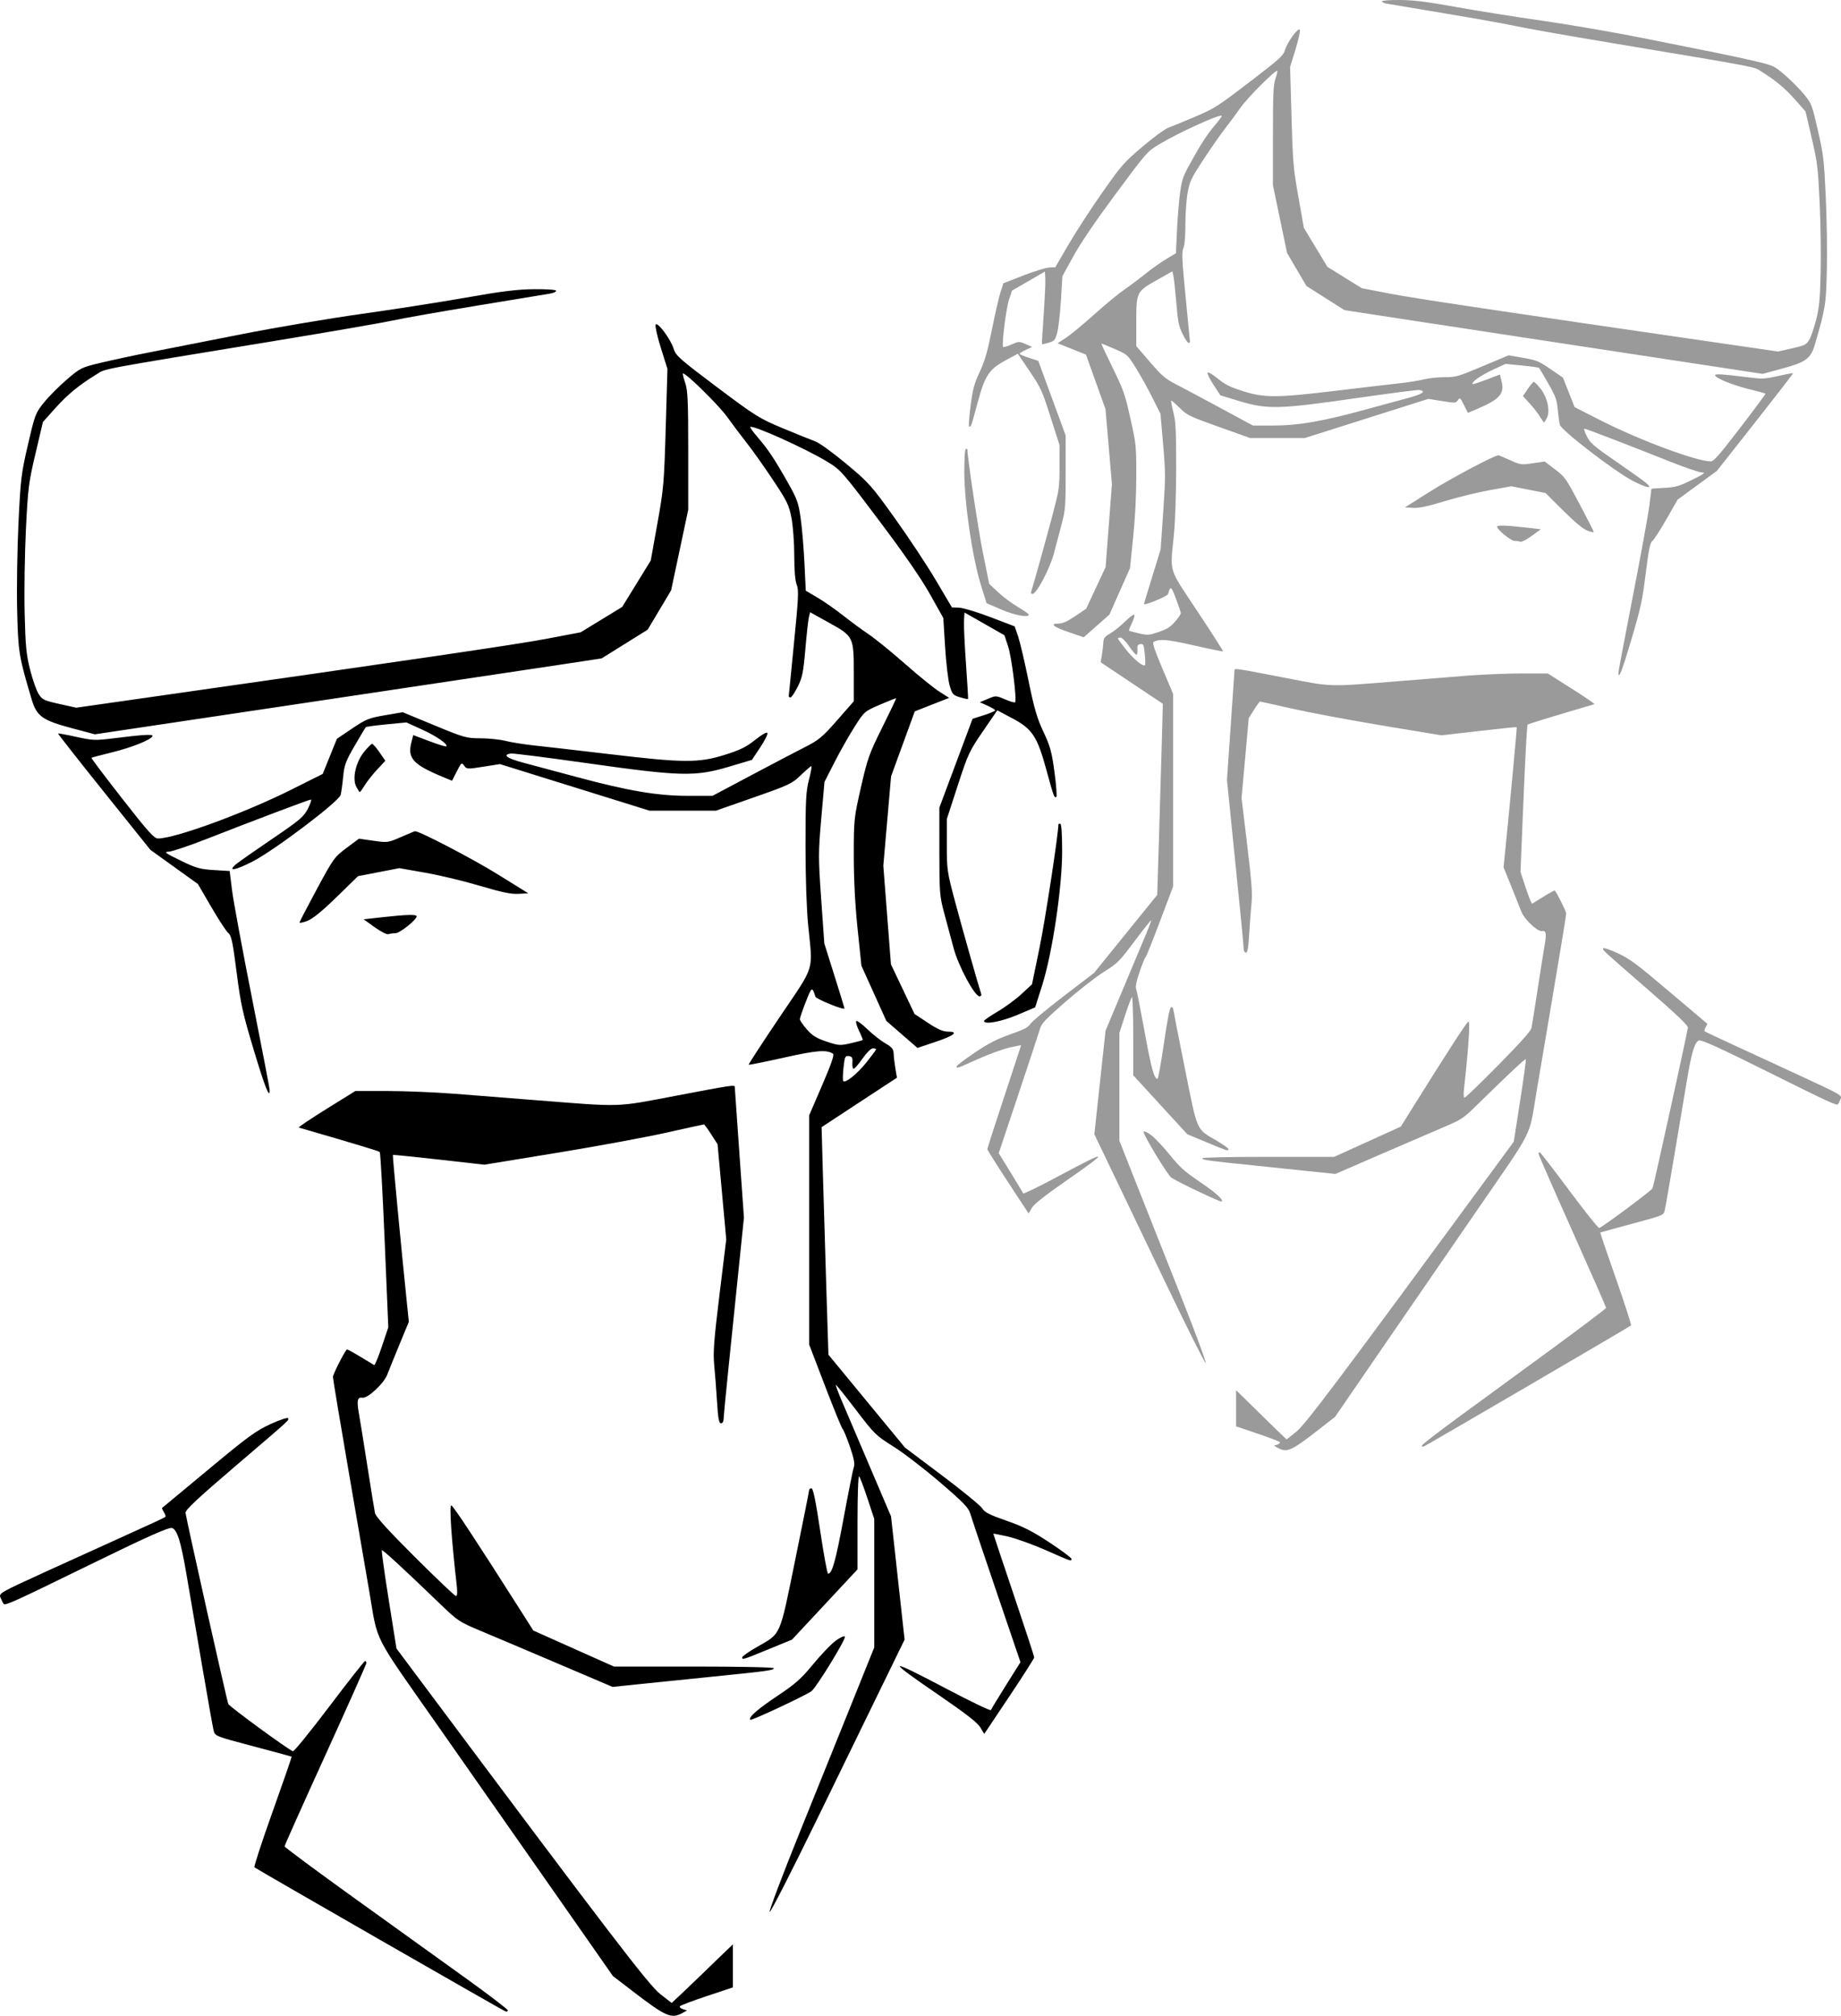 <svg width="433" height="474" viewBox="0 0 433 474" fill="none" xmlns="http://www.w3.org/2000/svg">
<path fill-rule="evenodd" clip-rule="evenodd" d="M109.588 69.978C103.572 71.041 92.448 72.779 84.868 73.841C77.288 74.903 64.59 77.053 56.649 78.62C48.708 80.185 39.164 82.064 35.442 82.794C31.719 83.523 26.502 84.638 23.848 85.27C19.154 86.389 18.932 86.497 15.751 89.215C13.952 90.751 11.537 93.171 10.385 94.592C8.356 97.093 8.236 97.407 6.586 104.504C4.998 111.334 4.845 112.59 4.345 122.964C4.05 129.087 3.909 138.32 4.032 143.482C4.266 153.335 4.424 154.307 7.439 164.436C8.625 168.423 9.961 169.383 16.884 171.224L22.318 172.669L71.86 165.269C99.107 161.2 125.924 157.183 131.451 156.344L141.501 154.819L146.914 151.442L152.327 148.066L155.085 143.443L157.844 138.82L159.857 129.341L161.871 119.862V105.994C161.871 94.381 161.757 91.789 161.166 90.059C160.778 88.923 160.532 87.924 160.619 87.839C161.054 87.417 169.016 95.224 171.064 98.081C172.355 99.882 174.424 102.632 175.663 104.193C176.901 105.753 179.622 109.589 181.708 112.716C185.142 117.862 185.563 118.725 186.156 121.813C186.518 123.702 186.81 127.648 186.81 130.656C186.81 134.176 187.015 136.583 187.391 137.493C187.891 138.703 187.803 140.594 186.752 151.121C186.081 157.844 185.524 163.492 185.515 163.672C185.505 163.852 185.692 164 185.929 164C186.166 164 186.926 162.87 187.617 161.489C188.703 159.323 188.949 158.112 189.418 152.649C189.717 149.168 190.089 145.789 190.245 145.14L190.529 143.961L194.973 146.426C200.767 149.639 200.81 149.727 200.81 158.355V164.903L196.9 169.363C193.435 173.313 192.574 174.032 189.353 175.663C187.352 176.676 181.635 179.672 176.648 182.321L167.579 187.137H161.734C154.656 187.137 147.736 185.963 135.693 182.721C131.201 181.511 125.601 180.013 123.248 179.392C119.212 178.326 118.058 177.495 120.176 177.182C120.668 177.11 128.779 178.141 138.2 179.474C160.123 182.576 163.492 182.659 171.437 180.293L176.846 178.683L178.81 175.737C179.89 174.116 180.647 172.587 180.494 172.339C180.33 172.075 179.133 172.757 177.611 173.98C175.529 175.654 174.097 176.358 170.452 177.497C164.307 179.417 160.843 179.401 143.714 177.373C136.255 176.49 128.183 175.56 125.776 175.306C123.37 175.052 120.29 174.565 118.932 174.224C117.573 173.883 114.906 173.604 113.004 173.604C109.718 173.604 109.178 173.452 102.129 170.539L94.713 167.474L90.556 168.183C86.768 168.83 86.083 169.106 82.819 171.307L79.238 173.722L77.569 177.854L75.899 181.986L68.644 185.619C57.582 191.157 41.306 197.13 37.173 197.167C36.256 197.175 34.854 195.616 28.715 187.755C24.667 182.572 21.422 178.271 21.502 178.196C21.582 178.121 23.813 177.529 26.46 176.88C31.165 175.727 35.867 173.805 35.867 173.036C35.867 172.61 33.602 172.752 26.679 173.611C22.403 174.142 21.798 174.119 17.936 173.267C15.654 172.763 13.729 172.409 13.659 172.479C13.589 172.55 18.444 178.733 24.449 186.219L35.366 199.831L40.956 203.852L46.546 207.872L49.709 213.305C51.448 216.293 53.252 219.044 53.717 219.417C54.42 219.981 54.746 221.532 55.651 228.614C56.616 236.166 57.079 238.258 59.733 247.058C62.383 255.844 63.43 258.471 63.43 256.333C63.43 255.974 61.565 246.276 59.286 234.782C57.007 223.287 54.888 211.842 54.579 209.349L54.017 204.817L50.301 204.588C47.014 204.385 46.106 204.125 42.429 202.334C38.866 200.599 38.47 200.304 39.656 200.271C40.417 200.25 44.354 198.935 48.406 197.348C59.925 192.838 72.707 188.01 73.126 188.01C73.336 188.01 73.018 188.974 72.42 190.152C71.448 192.065 70.55 192.826 64.042 197.246C60.032 199.969 56.236 202.623 55.606 203.142C53.365 204.992 55.201 204.731 59.363 202.607C64.474 200 79.681 188.507 80.117 186.923C80.27 186.363 80.535 184.464 80.705 182.701C80.975 179.889 81.308 178.99 83.423 175.35C84.748 173.069 85.924 171.107 86.037 170.991C86.149 170.874 88.344 170.576 90.914 170.328L95.588 169.876L99.306 171.57C102.699 173.116 105.459 175.038 104.971 175.514C104.863 175.62 103.069 175.064 100.983 174.279L97.192 172.854L96.724 174.708C95.821 178.283 97.239 179.824 104.016 182.634L106.32 183.589L107.44 181.384C108.499 179.299 108.593 179.225 109.166 180.041C109.75 180.873 109.915 180.882 113.681 180.288L117.589 179.672L135.183 185.151L152.777 190.629H160.575H168.374L177.264 187.516C185.607 184.595 186.289 184.273 188.355 182.277C189.566 181.108 190.678 180.152 190.827 180.152C190.976 180.152 190.727 181.576 190.274 183.317C189.56 186.06 189.451 188.139 189.455 198.923C189.459 206.491 189.708 213.844 190.091 217.695C191.186 228.692 191.837 226.617 183.34 239.219C179.266 245.262 176.002 250.275 176.087 250.359C176.171 250.444 179.887 249.698 184.343 248.703C192.111 246.968 194.331 246.788 195.915 247.765C196.279 247.99 195.535 250.16 193.37 255.181L190.31 262.279V289.218V316.156L194.071 325.968C196.14 331.365 197.988 335.879 198.176 335.999C198.365 336.119 199.123 337.949 199.861 340.066C200.8 342.758 201.096 344.202 200.845 344.868C200.648 345.392 199.557 350.83 198.422 356.953C196.536 367.119 195.717 370.049 194.759 370.049C194.57 370.049 193.741 365.531 192.916 360.009C191.868 352.99 191.251 349.968 190.863 349.968C190.559 349.968 190.31 350.148 190.31 350.369C190.31 350.59 188.832 357.996 187.027 366.827C183.275 385.175 183.815 383.954 177.958 387.324C176.089 388.4 174.559 389.472 174.559 389.706C174.559 390.336 174.746 390.279 180.745 387.816L186.275 385.547L193.98 377.287L201.685 369.028V357.883C201.685 351.485 201.849 346.915 202.068 347.152C202.279 347.38 203.165 349.729 204.037 352.37L205.623 357.173V372.274V387.375L200.543 399.994C197.749 406.934 192.136 420.851 188.069 430.921C184.002 440.99 180.832 449.386 181.024 449.577C181.216 449.769 186.23 439.959 192.167 427.777C198.104 415.595 205.166 401.11 207.86 395.587L212.758 385.547L211.165 371.06L209.572 356.574L204.485 344.649C201.687 338.091 198.734 331.166 197.923 329.262C197.112 327.357 196.514 325.734 196.594 325.654C196.674 325.574 198.787 328.2 201.291 331.488C205.625 337.182 206.044 337.593 210.087 340.116C212.422 341.573 217.348 345.351 221.034 348.511C226.596 353.281 227.817 354.543 228.217 355.933C228.482 356.854 231.244 365.087 234.355 374.228L240.011 390.848L236.606 396.273C234.733 399.257 233.136 401.885 233.055 402.113C232.975 402.341 228.359 400.131 222.798 397.202C208.435 389.638 208.109 389.897 220.938 398.677C227.126 402.911 229.932 405.099 230.578 406.19L231.488 407.73L237.369 398.935C240.603 394.098 243.249 389.954 243.249 389.728C243.249 389.501 241.084 382.887 238.437 375.03C235.79 367.173 233.624 360.698 233.624 360.64C233.624 360.582 235.15 360.878 237.015 361.298C238.88 361.717 242.922 363.171 245.998 364.527C252.12 367.227 252 367.186 252 366.55C252 366.306 249.678 364.576 246.841 362.706C242.815 360.051 240.589 358.927 236.708 357.583C232.774 356.221 231.584 355.615 231.014 354.684C230.617 354.037 226.367 350.555 221.567 346.946L212.842 340.386L203.843 329.465L194.844 318.545L194.324 302.061C194.038 292.995 193.678 280.956 193.522 275.308L193.24 265.039L202.1 259.225L210.96 253.41L210.614 251.377C210.423 250.259 210.236 248.69 210.197 247.889C210.139 246.66 209.829 246.261 208.204 245.32C207.145 244.708 205.251 243.213 203.993 241.999C202.736 240.785 201.566 239.932 201.395 240.103C201.223 240.274 201.523 241.318 202.06 242.422C202.598 243.526 202.978 244.489 202.906 244.562C202.833 244.634 201.569 244.971 200.099 245.311C197.576 245.892 197.255 245.87 194.414 244.926C192.05 244.14 191.052 243.523 189.764 242.051C188.863 241.02 188.124 239.944 188.124 239.659C188.123 239.374 188.753 237.533 189.525 235.567C190.933 231.976 191.02 231.929 191.772 234.342C191.96 234.947 198.623 237.64 198.623 237.111C198.623 237.018 197.554 233.545 196.249 229.392L193.875 221.842L193.143 211.409C192.456 201.602 192.456 200.464 193.163 192.42L193.914 183.862L196.25 179.279C197.535 176.758 199.644 173.029 200.938 170.992C203.288 167.29 203.291 167.288 206.972 165.696C208.997 164.82 210.703 164.145 210.763 164.196C210.823 164.248 209.364 167.319 207.52 171.02C204.439 177.207 204.033 178.348 202.489 185.145C200.848 192.371 200.81 192.733 200.81 201.184C200.81 206.799 201.124 212.853 201.706 218.455L202.603 227.08L205.535 233.572L208.467 240.064L212.126 243.238L215.785 246.412L219.975 245.01C224.45 243.513 225.589 242.578 222.936 242.578C221.791 242.578 220.511 242.014 218.231 240.504L215.098 238.431L212.323 232.595L209.548 226.76L208.651 215.162L207.754 203.563L208.666 193.058L209.578 182.553L212.365 174.913L215.153 167.274L219.195 165.686L223.237 164.099L220.873 162.59C219.572 161.76 215.954 158.827 212.831 156.071C209.709 153.316 205.875 150.202 204.31 149.15C202.746 148.099 200.027 146.099 198.268 144.707C196.509 143.315 193.82 141.438 192.292 140.537L189.515 138.898L189.214 132.568C189.048 129.087 188.655 124.352 188.339 122.046C187.83 118.319 187.51 117.399 185.455 113.752C182.273 108.103 180.668 105.677 178.302 102.936C177.188 101.646 176.356 100.508 176.456 100.409C177.003 99.863 189.162 105.32 194.376 108.452C197.741 110.474 197.9 110.654 206.68 122.299C212.583 130.128 216.633 135.984 218.72 139.708L221.865 145.319L222.288 152.149C222.522 155.906 223.002 159.979 223.356 161.202C223.947 163.242 224.148 163.47 225.792 163.961C226.778 164.255 227.628 164.434 227.681 164.357C227.735 164.281 227.519 160.584 227.201 156.142C226.883 151.7 226.673 147.156 226.733 146.045L226.843 144.025L231.541 146.7L236.239 149.375L237.109 151.995C237.943 154.507 239.21 164.684 238.746 165.146C238.623 165.269 237.556 164.956 236.376 164.449C234.265 163.543 234.199 163.541 232.341 164.328L230.453 165.128L232.257 165.94C233.25 166.386 234.062 166.88 234.062 167.038C234.062 167.195 232.865 167.706 231.402 168.173L228.743 169.022L224.84 179.467L220.936 189.913L220.937 200.202C220.938 209.86 221.007 210.746 222.056 214.639C222.67 216.92 223.669 220.641 224.276 222.908C225.429 227.216 229.231 234.283 230.397 234.283C230.713 234.283 230.886 234.038 230.782 233.738C230.25 232.203 226.437 218.739 224.685 212.207C222.763 205.041 222.686 204.52 222.689 198.674L222.692 192.593L225.247 184.736C227.656 177.326 227.995 176.597 231.182 171.953L234.561 167.029L238.081 168.898C242.798 171.402 243.957 173.152 246.106 181.025C247.839 187.371 247.957 187.69 248.445 187.389C248.622 187.28 248.429 184.674 248.017 181.598C247.374 176.798 247.004 175.447 245.411 172.076C243.921 168.923 243.229 166.553 241.906 160.071C240.999 155.629 239.897 150.937 239.457 149.644L238.656 147.293L232.968 145.125C229.84 143.932 226.518 142.927 225.586 142.891L223.892 142.827L220.117 136.448C218.041 132.939 213.711 126.395 210.496 121.904C204.948 114.154 204.366 113.502 199.049 109.068C195.969 106.498 192.693 104.126 191.77 103.795C190.847 103.465 187.433 102.088 184.185 100.735C178.592 98.405 177.766 97.89 168.63 91.032C159.968 84.53 158.929 83.615 158.468 82.079C157.771 79.758 154.548 75.448 154.196 76.365C154.053 76.737 154.621 79.225 155.459 81.894L156.982 86.746L156.578 100.599C156.199 113.603 156.079 114.983 154.614 123.128L153.055 131.805L149.697 137.259L146.34 142.714L141.448 145.699L136.556 148.684L128.541 150.21C121.697 151.512 97.605 155.053 30.947 164.556L17.934 166.411L13.972 165.533C10.36 164.732 9.928 164.525 9.083 163.187C8.573 162.38 7.675 159.827 7.087 157.512C6.177 153.928 5.985 151.944 5.799 144.137C5.678 139.095 5.812 130.255 6.095 124.492C6.572 114.773 6.736 113.48 8.355 106.617L10.099 99.22L13 95.986C15.917 92.734 18.525 90.587 22.598 88.087C25.043 86.586 21.711 87.213 65.706 79.982C78.148 77.938 90.157 75.858 92.395 75.36C94.632 74.862 103.55 73.289 112.213 71.866C120.876 70.442 128.603 69.168 129.386 69.035C130.168 68.902 130.808 68.606 130.808 68.376C130.808 68.133 128.67 67.977 125.667 68.003C121.668 68.036 118.097 68.475 109.588 69.978ZM85.651 176.769C83.676 179.195 82.8 183.073 83.793 184.99C84.156 185.69 84.531 186.263 84.625 186.263C84.72 186.263 85.25 185.527 85.803 184.626C86.356 183.726 87.669 182.067 88.72 180.94L90.631 178.89L89.26 176.902C88.506 175.808 87.725 174.913 87.525 174.913C87.325 174.913 86.482 175.748 85.651 176.769ZM248.937 193.825C248.937 196.037 245.847 216.265 244.531 222.669L242.728 231.446L240.254 233.74C238.894 235.001 236.356 236.867 234.614 237.887C232.872 238.906 231.445 239.887 231.442 240.068C231.426 240.999 235.469 240.264 239.312 238.637L243.468 236.877L245.093 231.761C247.515 224.134 249.812 208.753 249.812 200.168C249.812 196.137 249.647 193.685 249.375 193.685C249.134 193.685 248.937 193.748 248.937 193.825ZM94.275 196.837C91.272 198.153 91.147 198.17 87.82 197.694L84.427 197.209L81.493 199.398C78.663 201.509 78.413 201.855 74.509 209.095C72.282 213.225 70.454 216.749 70.445 216.927C70.437 217.105 71.267 216.931 72.29 216.54C73.546 216.059 75.781 214.238 79.181 210.925L84.212 206.022L89.069 205.082L93.925 204.143L100.006 205.209C103.351 205.795 109.137 207.182 112.865 208.292C117.979 209.816 120.208 210.28 121.948 210.183L124.255 210.055L117.14 205.638C111.182 201.938 98.538 195.352 97.607 195.463C97.459 195.481 95.96 196.099 94.275 196.837ZM89.9 215.681L85.525 216.167L88.129 218.035C89.562 219.062 91.005 219.799 91.337 219.672C91.669 219.545 92.421 219.441 93.008 219.441C94.041 219.441 97.994 216.282 97.994 215.457C97.994 214.984 95.569 215.051 89.9 215.681ZM206.061 246.741C206.061 246.87 205.032 248.256 203.774 249.822C201.591 252.541 198.858 254.745 198.328 254.216C198.191 254.08 198.219 252.67 198.388 251.085C198.671 248.455 198.781 248.214 199.645 248.337C200.422 248.448 200.571 248.726 200.48 249.89C200.42 250.671 200.555 251.309 200.782 251.309C201.009 251.309 201.946 250.231 202.862 248.913C203.799 247.567 204.865 246.515 205.295 246.512C205.716 246.509 206.061 246.612 206.061 246.741ZM158.809 257.69C144.658 260.383 146.581 260.323 126.214 258.717C120.198 258.243 111.535 257.56 106.963 257.2C102.391 256.839 95.256 256.546 91.109 256.546L83.568 256.547L76.742 260.791C72.988 263.125 70.082 265.082 70.283 265.141C83.428 268.95 89.083 270.657 89.317 270.886C89.477 271.043 89.995 280.382 90.468 291.639L91.328 312.107L89.809 316.633C88.974 319.122 88.16 321.084 88.001 320.991C87.842 320.899 86.362 320.003 84.711 319C83.06 317.998 81.65 317.238 81.576 317.311C80.946 317.945 78.306 323.159 78.306 323.769C78.306 324.2 79.977 334.249 82.02 346.1C84.062 357.952 86.237 370.595 86.852 374.196C88.982 386.676 87.34 383.485 103.496 406.531C111.419 417.832 123.807 435.532 131.026 445.864L144.152 464.649L148.931 468.316C156.622 474.216 157.913 474.774 160.525 473.33L161.585 472.745L160.628 472.441C160.102 472.274 159.774 471.971 159.9 471.768C160.027 471.564 162.884 470.481 166.251 469.362L172.372 467.327V462.267V457.207L168.764 460.666C166.78 462.568 164.959 464.333 164.717 464.586C164.475 464.84 162.861 466.384 161.13 468.018L157.983 470.987L155.258 468.866C152.607 466.802 143.269 454.595 98.827 395.103L93.248 387.635L91.427 376.187C90.425 369.891 89.698 364.649 89.81 364.537C90.006 364.341 94.821 368.777 103.682 377.315C107.64 381.129 108.088 381.424 113.088 383.508C115.976 384.712 124.129 388.165 131.206 391.182L144.074 396.666L150.238 396.028C153.629 395.677 161.324 394.891 167.34 394.282C180.744 392.924 181.997 392.751 181.997 392.263C181.997 392.045 173.833 391.877 163.196 391.877H144.396L134.916 387.643L125.435 383.408L122.98 379.546C111.904 362.12 106.62 354.097 106.149 353.99C105.632 353.873 106.159 361.667 107.42 372.778C107.61 374.445 107.548 375.288 107.237 375.288C106.981 375.288 102.649 371.178 97.612 366.155C91.29 359.851 88.374 356.639 88.196 355.787C88.055 355.108 87.249 350.132 86.404 344.73C85.56 339.327 84.652 333.693 84.387 332.208C83.87 329.31 84.076 328.463 85.251 328.661C86.475 328.868 90.27 325.34 91.076 323.246C91.472 322.216 92.777 318.998 93.976 316.094L96.157 310.813L95.778 307.144C94.359 293.433 92.297 271.69 92.406 271.582C92.477 271.51 97.341 271.996 103.213 272.661L113.892 273.869L130.772 271.114C140.056 269.599 151.63 267.469 156.492 266.382C161.354 265.295 165.434 264.405 165.557 264.405C165.681 264.405 166.454 265.453 167.275 266.733L168.767 269.061L169.79 280.247L170.812 291.432L169.221 304.439C167.918 315.089 167.693 318.078 167.976 320.938C168.166 322.859 168.465 326.739 168.64 329.56C168.885 333.516 169.098 334.689 169.571 334.689C169.908 334.689 170.184 334.289 170.184 333.8C170.184 333.311 170.673 328.154 171.27 322.34C171.867 316.527 172.945 306.042 173.664 299.041L174.972 286.311L173.896 271.102C173.304 262.737 172.818 255.745 172.815 255.565C172.806 255.054 172.068 255.167 158.809 257.69ZM63.641 334.857C60.21 336.419 58.295 337.818 48.984 345.566C43.093 350.467 38.21 354.524 38.133 354.581C38.056 354.638 38.246 355.088 38.554 355.581C38.863 356.074 39.01 356.581 38.883 356.708C38.755 356.836 35.022 358.572 30.586 360.567C26.151 362.562 17.382 366.543 11.1 369.413C-0.263 374.606 -0.321 374.639 0.135 375.724C0.387 376.325 0.72 376.969 0.875 377.158C1.225 377.582 3.539 376.535 19.46 368.749C34.785 361.254 39.757 359.024 40.505 359.311C41.675 359.759 42.534 362.498 43.783 369.765C44.491 373.883 46.16 383.637 47.492 391.44C48.823 399.243 50.062 406.217 50.245 406.937C50.574 408.232 50.684 408.275 59.52 410.609C64.438 411.908 68.518 413.012 68.587 413.063C68.656 413.113 66.649 418.926 64.126 425.98C61.603 433.034 59.676 438.931 59.844 439.085C60.258 439.465 118.092 472.655 118.839 472.941C119.165 473.065 119.432 472.966 119.432 472.719C119.432 472.473 114.953 469.051 109.479 465.115C104.005 461.178 92.192 452.687 83.228 446.245C74.264 439.804 66.93 434.362 66.93 434.153C66.93 433.943 71.262 424.263 76.556 412.642C81.85 401.02 86.181 391.299 86.181 391.039C86.181 390.78 86.033 390.575 85.853 390.585C85.673 390.594 81.885 395.411 77.437 401.288C72.989 407.164 69.143 411.893 68.89 411.797C67.667 411.328 53.981 401.316 53.697 400.681C53.375 399.964 43.858 357.453 43.637 355.745C43.551 355.079 46.315 352.481 55.117 344.957C68.619 333.415 67.952 334.021 67.747 333.481C67.659 333.25 65.811 333.869 63.641 334.857ZM196.403 385.923C195.338 386.742 192.99 389.211 191.185 391.409C188.489 394.692 187.044 395.978 183.091 398.613C178.175 401.891 175.922 403.858 176.465 404.401C176.711 404.647 188.301 399.25 190.779 397.735C191.85 397.08 199.132 385.225 198.717 384.812C198.505 384.599 197.492 385.086 196.403 385.923Z" fill="black"/>
<path fill-rule="evenodd" clip-rule="evenodd" d="M342.546 1.661C347.512 2.554 356.693 4.014 362.95 4.906C369.206 5.798 379.688 7.604 386.242 8.919C392.797 10.235 400.674 11.812 403.747 12.425C406.819 13.038 411.126 13.974 413.316 14.505C417.19 15.445 417.373 15.536 419.999 17.818C421.484 19.109 423.477 21.141 424.429 22.334C426.103 24.436 426.202 24.699 427.564 30.659C428.875 36.396 429.001 37.451 429.413 46.165C429.657 51.307 429.774 59.062 429.672 63.397C429.479 71.673 429.348 72.489 426.86 80.997C425.881 84.346 424.778 85.152 419.064 86.698L414.578 87.912L373.687 81.697C351.197 78.278 329.063 74.905 324.501 74.201L316.205 72.919L311.738 70.083L307.27 67.247L304.993 63.365L302.716 59.482L301.054 51.52L299.392 43.559V31.911C299.392 22.158 299.487 19.98 299.974 18.527C300.294 17.573 300.498 16.734 300.425 16.663C300.066 16.308 293.494 22.865 291.804 25.265C290.739 26.778 289.031 29.088 288.009 30.398C286.986 31.709 284.741 34.931 283.018 37.557C280.184 41.88 279.837 42.604 279.348 45.197C279.049 46.784 278.808 50.098 278.808 52.625C278.808 55.581 278.639 57.603 278.328 58.368C277.915 59.384 277.988 60.972 278.855 69.814C279.409 75.46 279.869 80.204 279.877 80.355C279.885 80.506 279.731 80.63 279.535 80.63C279.339 80.63 278.712 79.682 278.141 78.522C277.246 76.703 277.042 75.685 276.655 71.097C276.408 68.173 276.101 65.335 275.973 64.79L275.738 63.8L272.07 65.87C267.287 68.569 267.252 68.643 267.252 75.889V81.389L270.479 85.135C273.339 88.452 274.05 89.056 276.709 90.427C278.36 91.277 283.079 93.793 287.196 96.018L294.681 100.063H299.505C305.347 100.063 311.059 99.077 320.999 96.354C324.707 95.338 329.329 94.08 331.271 93.558C334.603 92.663 335.556 91.965 333.807 91.702C333.401 91.641 326.706 92.507 318.93 93.627C300.835 96.233 298.054 96.302 291.496 94.315L287.032 92.963L285.411 90.488C284.52 89.127 283.894 87.843 284.021 87.634C284.156 87.413 285.144 87.985 286.4 89.013C288.119 90.419 289.301 91.01 292.31 91.966C297.382 93.579 300.241 93.566 314.379 91.863C320.536 91.121 327.199 90.34 329.185 90.126C331.171 89.913 333.713 89.504 334.834 89.218C335.955 88.931 338.157 88.697 339.727 88.697C342.439 88.697 342.885 88.569 348.703 86.122L354.825 83.548L358.255 84.144C361.382 84.687 361.947 84.919 364.641 86.768L367.597 88.796L368.975 92.267L370.353 95.737L376.342 98.788C385.472 103.44 398.906 108.456 402.317 108.488C403.074 108.495 404.232 107.184 409.299 100.582C412.64 96.23 415.319 92.617 415.253 92.554C415.187 92.491 413.345 91.994 411.16 91.449C407.277 90.48 403.396 88.866 403.396 88.22C403.396 87.862 405.265 87.981 410.98 88.703C414.509 89.149 415.008 89.129 418.196 88.414C420.079 87.991 421.668 87.693 421.726 87.752C421.784 87.811 417.777 93.004 412.82 99.293L403.809 110.725L399.195 114.102L394.581 117.479L391.971 122.042C390.535 124.552 389.046 126.862 388.662 127.175C388.082 127.649 387.813 128.951 387.066 134.9C386.27 141.243 385.887 143 383.697 150.391C381.509 157.771 380.645 159.977 380.645 158.181C380.645 157.88 382.184 149.734 384.066 140.08C385.947 130.426 387.695 120.813 387.951 118.719L388.415 114.912L391.482 114.72C394.194 114.55 394.944 114.332 397.979 112.828C400.92 111.37 401.247 111.122 400.268 111.095C399.64 111.077 396.39 109.973 393.046 108.64C383.538 104.852 372.988 100.796 372.642 100.796C372.468 100.796 372.731 101.606 373.225 102.596C374.027 104.202 374.768 104.841 380.14 108.554C383.45 110.841 386.583 113.07 387.103 113.506C388.953 115.06 387.437 114.84 384.002 113.057C379.784 110.867 367.231 101.214 366.872 99.884C366.745 99.414 366.526 97.818 366.386 96.338C366.163 93.976 365.888 93.22 364.143 90.163C363.05 88.248 362.078 86.6 361.986 86.502C361.893 86.404 360.081 86.154 357.96 85.945L354.102 85.566L351.033 86.989C348.233 88.287 345.954 89.901 346.357 90.302C346.446 90.39 347.927 89.923 349.649 89.264L352.778 88.067L353.164 89.624C353.909 92.627 352.739 93.921 347.145 96.281L345.244 97.084L344.319 95.231C343.446 93.48 343.368 93.418 342.895 94.104C342.413 94.802 342.277 94.809 339.168 94.311L335.942 93.794L321.42 98.395L306.898 102.996H300.462H294.025L286.687 100.382C279.801 97.928 279.238 97.658 277.533 95.982C276.533 95 275.615 94.196 275.492 94.196C275.369 94.196 275.575 95.392 275.949 96.855C276.538 99.159 276.628 100.905 276.624 109.963C276.621 116.319 276.416 122.495 276.099 125.729C275.195 134.965 274.658 133.223 281.671 143.807C285.034 148.882 287.729 153.093 287.659 153.163C287.589 153.235 284.522 152.609 280.844 151.773C274.432 150.316 272.6 150.165 271.293 150.985C270.992 151.174 271.606 152.997 273.393 157.214L275.919 163.175V185.801V208.427L272.814 216.668C271.106 221.2 269.582 224.992 269.426 225.092C269.27 225.193 268.644 226.731 268.035 228.509C267.26 230.769 267.016 231.983 267.223 232.542C267.386 232.982 268.286 237.55 269.224 242.692C270.78 251.23 271.456 253.692 272.247 253.692C272.403 253.692 273.087 249.897 273.768 245.259C274.632 239.363 275.142 236.825 275.462 236.825C275.713 236.825 275.919 236.977 275.919 237.162C275.919 237.348 277.138 243.568 278.629 250.985C281.725 266.396 281.279 265.37 286.114 268.201C287.657 269.105 288.919 270.005 288.919 270.201C288.919 270.73 288.765 270.682 283.814 268.614L279.249 266.708L272.89 259.771L266.53 252.834V243.473C266.53 238.1 266.395 234.261 266.214 234.461C266.039 234.652 265.308 236.624 264.588 238.843L263.279 242.877V255.56V268.244L267.472 278.842C269.779 284.671 274.412 296.36 277.768 304.818C281.125 313.275 283.742 320.327 283.584 320.487C283.425 320.648 279.286 312.409 274.386 302.177C269.486 291.945 263.657 279.779 261.433 275.141L257.39 266.708L258.705 254.541L260.02 242.374L264.219 232.358C266.528 226.849 268.966 221.034 269.635 219.434C270.304 217.835 270.798 216.471 270.732 216.404C270.666 216.337 268.922 218.542 266.855 221.304C263.278 226.086 262.932 226.432 259.595 228.551C257.668 229.774 253.602 232.948 250.559 235.602C245.968 239.608 244.96 240.668 244.63 241.835C244.411 242.609 242.132 249.523 239.564 257.201L234.896 271.16L237.706 275.717C239.252 278.223 240.57 280.431 240.637 280.622C240.703 280.813 244.513 278.957 249.103 276.497C260.958 270.145 261.228 270.362 250.639 277.736C245.531 281.292 243.215 283.13 242.682 284.046L241.93 285.34L237.077 277.953C234.407 273.89 232.223 270.41 232.223 270.22C232.223 270.029 234.01 264.474 236.195 257.875C238.38 251.276 240.167 245.837 240.167 245.789C240.167 245.74 238.908 245.989 237.369 246.341C235.829 246.694 232.493 247.914 229.954 249.053C224.901 251.321 225 251.287 225 250.753C225 250.548 226.916 249.095 229.259 247.524C232.582 245.294 234.419 244.35 237.622 243.221C240.869 242.077 241.852 241.569 242.322 240.786C242.649 240.243 246.158 237.318 250.119 234.287L257.321 228.777L264.749 219.605L272.177 210.433L272.605 196.588C272.842 188.974 273.139 178.862 273.267 174.119L273.5 165.493L266.187 160.61L258.874 155.726L259.16 154.019C259.317 153.08 259.472 151.761 259.504 151.089C259.552 150.057 259.808 149.722 261.149 148.932C262.023 148.417 263.587 147.162 264.625 146.142C265.662 145.122 266.628 144.406 266.769 144.55C266.911 144.693 266.664 145.57 266.22 146.497C265.776 147.425 265.462 148.233 265.522 148.295C265.583 148.356 266.625 148.639 267.839 148.923C269.922 149.412 270.187 149.394 272.531 148.6C274.483 147.94 275.306 147.422 276.369 146.186C277.113 145.32 277.723 144.416 277.723 144.177C277.724 143.938 277.204 142.391 276.567 140.74C275.405 137.724 275.333 137.684 274.712 139.711C274.557 140.219 269.057 142.481 269.057 142.036C269.057 141.958 269.939 139.041 271.017 135.553L272.976 129.212L273.58 120.45C274.148 112.212 274.147 111.257 273.564 104.5L272.944 97.313L271.016 93.463C269.956 91.346 268.215 88.214 267.147 86.503C265.206 83.394 265.205 83.392 262.166 82.055C260.494 81.319 259.086 80.753 259.037 80.796C258.987 80.839 260.192 83.418 261.714 86.527C264.257 91.723 264.592 92.681 265.866 98.39C267.22 104.459 267.252 104.764 267.252 111.861C267.252 116.578 266.992 121.662 266.512 126.367L265.772 133.612L263.352 139.064L260.932 144.517L257.912 147.183L254.892 149.848L251.433 148.671C247.739 147.414 246.799 146.628 248.989 146.628C249.934 146.628 250.991 146.154 252.873 144.887L255.459 143.145L257.749 138.244L260.039 133.343L260.78 123.601L261.521 113.86L260.768 105.037L260.015 96.213L257.714 89.797L255.414 83.38L252.077 82.047L248.741 80.713L250.692 79.446C251.766 78.749 254.753 76.285 257.33 73.971C259.907 71.657 263.072 69.041 264.363 68.158C265.654 67.275 267.898 65.596 269.35 64.427C270.802 63.257 273.021 61.681 274.283 60.924L276.575 59.547L276.823 54.231C276.96 51.307 277.285 47.33 277.545 45.394C277.966 42.263 278.23 41.49 279.926 38.427C282.552 33.682 283.877 31.645 285.83 29.343C286.75 28.259 287.436 27.304 287.354 27.221C286.902 26.762 276.866 31.345 272.563 33.976C269.785 35.674 269.654 35.825 262.407 45.605C257.535 52.181 254.192 57.1 252.469 60.227L249.874 64.94L249.524 70.677C249.331 73.832 248.935 77.254 248.643 78.281C248.155 79.994 247.989 80.185 246.632 80.598C245.818 80.845 245.117 80.995 245.073 80.93C245.029 80.866 245.207 77.761 245.469 74.03C245.731 70.3 245.905 66.484 245.855 65.55L245.765 63.853L241.887 66.1L238.009 68.347L237.291 70.547C236.602 72.658 235.557 81.205 235.94 81.593C236.042 81.697 236.922 81.433 237.896 81.007C239.638 80.247 239.693 80.245 241.226 80.906L242.784 81.578L241.296 82.26C240.477 82.635 239.806 83.05 239.806 83.182C239.806 83.314 240.794 83.743 242.001 84.135L244.196 84.848L247.418 93.621L250.64 102.395L250.639 111.037C250.638 119.148 250.582 119.893 249.716 123.162C249.209 125.078 248.384 128.203 247.883 130.107C246.932 133.726 243.793 139.662 242.831 139.662C242.57 139.662 242.427 139.456 242.513 139.203C242.952 137.915 246.1 126.606 247.546 121.12C249.132 115.101 249.196 114.663 249.193 109.753L249.19 104.646L247.082 98.046C245.093 91.823 244.814 91.21 242.183 87.311L239.394 83.175L236.489 84.744C232.595 86.847 231.639 88.317 229.864 94.93C228.434 100.259 228.337 100.527 227.935 100.275C227.788 100.183 227.947 97.994 228.287 95.411C228.818 91.38 229.123 90.245 230.439 87.413C231.669 84.765 232.24 82.774 233.332 77.33C234.08 73.6 234.99 69.659 235.353 68.573L236.014 66.599L240.709 64.777C243.291 63.775 246.033 62.931 246.802 62.901L248.2 62.847L251.316 57.489C253.03 54.543 256.603 49.046 259.257 45.274C263.837 38.765 264.317 38.217 268.705 34.493C271.248 32.334 273.952 30.342 274.714 30.064C275.476 29.787 278.293 28.63 280.975 27.494C285.591 25.537 286.272 25.105 293.813 19.345C300.963 13.883 301.82 13.115 302.201 11.825C302.776 9.875 305.436 6.255 305.727 7.026C305.846 7.338 305.376 9.428 304.685 11.669L303.427 15.745L303.761 27.38C304.074 38.302 304.173 39.461 305.382 46.302L306.669 53.59L309.441 58.171L312.212 62.752L316.249 65.26L320.287 67.767L326.902 69.048C332.551 70.142 352.437 73.116 407.456 81.097L418.198 82.656L421.468 81.918C424.449 81.245 424.805 81.072 425.503 79.948C425.924 79.27 426.665 77.125 427.151 75.181C427.902 72.171 428.06 70.505 428.213 63.947C428.313 59.712 428.203 52.288 427.969 47.448C427.575 39.285 427.44 38.199 426.104 32.435L424.664 26.221L422.27 23.506C419.862 20.774 417.709 18.971 414.347 16.871C412.33 15.61 415.08 16.137 378.766 10.064C368.497 8.347 358.584 6.6 356.738 6.182C354.891 5.763 347.53 4.442 340.38 3.247C333.229 2.051 326.851 0.981 326.205 0.869C325.56 0.758 325.032 0.509 325.032 0.316C325.032 0.112 326.796 -0.019 329.275 0.002C332.576 0.03 335.523 0.399 342.546 1.661ZM362.304 91.355C363.934 93.393 364.657 96.65 363.837 98.26C363.538 98.848 363.229 99.33 363.151 99.33C363.073 99.33 362.635 98.711 362.178 97.955C361.722 97.199 360.638 95.805 359.771 94.858L358.194 93.136L359.325 91.467C359.947 90.548 360.592 89.797 360.757 89.797C360.922 89.797 361.618 90.498 362.304 91.355ZM227.528 105.681C227.528 107.538 230.078 124.528 231.165 129.907L232.653 137.278L234.695 139.205C235.818 140.265 237.913 141.832 239.351 142.688C240.788 143.544 241.966 144.368 241.969 144.52C241.981 145.302 238.645 144.685 235.473 143.318L232.042 141.84L230.701 137.543C228.702 131.137 226.806 118.219 226.806 111.008C226.806 107.622 226.942 105.563 227.167 105.563C227.366 105.563 227.528 105.616 227.528 105.681ZM355.186 108.21C357.665 109.316 357.767 109.33 360.514 108.931L363.314 108.523L365.736 110.362C368.072 112.135 368.278 112.425 371.5 118.506C373.338 121.975 374.848 124.935 374.855 125.084C374.861 125.234 374.177 125.088 373.332 124.759C372.295 124.355 370.45 122.826 367.645 120.043L363.492 115.924L359.483 115.136L355.475 114.347L350.455 115.242C347.694 115.734 342.918 116.899 339.842 117.832C335.62 119.111 333.781 119.501 332.344 119.42L330.441 119.312L336.313 115.602C341.231 112.494 351.667 106.963 352.436 107.056C352.558 107.071 353.795 107.59 355.186 108.21ZM358.797 124.037L362.408 124.446L360.258 126.014C359.076 126.877 357.884 127.496 357.611 127.389C357.337 127.283 356.716 127.195 356.232 127.195C355.379 127.195 352.116 124.542 352.116 123.849C352.116 123.452 354.118 123.508 358.797 124.037ZM262.918 150.125C262.918 150.233 263.768 151.398 264.806 152.713C266.608 154.996 268.863 156.848 269.301 156.403C269.414 156.288 269.391 155.105 269.251 153.773C269.018 151.564 268.927 151.362 268.214 151.465C267.572 151.558 267.449 151.792 267.524 152.77C267.574 153.425 267.462 153.961 267.275 153.961C267.087 153.961 266.315 153.056 265.558 151.949C264.785 150.818 263.905 149.935 263.55 149.932C263.203 149.93 262.918 150.016 262.918 150.125ZM301.92 159.321C313.6 161.583 312.013 161.532 328.824 160.183C333.789 159.785 340.939 159.212 344.713 158.909C348.487 158.606 354.376 158.36 357.799 158.36L364.024 158.361L369.657 161.925C372.756 163.886 375.155 165.53 374.989 165.579C364.138 168.778 359.471 170.212 359.278 170.404C359.146 170.536 358.718 178.38 358.328 187.835L357.618 205.025L358.872 208.827C359.561 210.918 360.233 212.565 360.364 212.488C360.495 212.41 361.717 211.658 363.08 210.816C364.442 209.974 365.607 209.335 365.667 209.397C366.187 209.929 368.367 214.308 368.367 214.821C368.367 215.183 366.987 223.623 365.301 233.577C363.615 243.531 361.82 254.15 361.313 257.175C359.554 267.657 360.91 264.977 347.575 284.333C341.035 293.825 330.81 308.691 324.851 317.368L314.017 333.146L310.073 336.226C303.725 341.181 302.659 341.65 300.503 340.438L299.628 339.946L300.418 339.691C300.853 339.551 301.123 339.296 301.019 339.125C300.914 338.954 298.556 338.045 295.777 337.105L290.725 335.395V331.145V326.896L293.702 329.801C295.34 331.398 296.843 332.88 297.043 333.093C297.242 333.306 298.575 334.603 300.004 335.975L302.602 338.47L304.851 336.688C307.038 334.954 314.747 324.701 351.428 274.734L356.033 268.462L357.536 258.847C358.363 253.559 358.964 249.156 358.871 249.062C358.71 248.898 354.735 252.623 347.422 259.794C344.154 262.998 343.785 263.245 339.657 264.996C337.274 266.007 330.544 268.907 324.703 271.441L314.082 276.047L308.994 275.511C306.195 275.217 299.843 274.557 294.878 274.045C283.814 272.904 282.78 272.759 282.78 272.349C282.78 272.166 289.519 272.024 298.298 272.024H313.816L321.641 268.468L329.466 264.912L331.492 261.668C340.635 247.032 344.996 240.293 345.385 240.203C345.812 240.105 345.377 246.651 344.336 255.983C344.179 257.384 344.23 258.091 344.487 258.091C344.699 258.091 348.274 254.64 352.432 250.421C357.649 245.126 360.057 242.429 360.203 241.713C360.32 241.142 360.985 236.963 361.682 232.426C362.379 227.888 363.129 223.156 363.347 221.909C363.774 219.475 363.604 218.763 362.634 218.93C361.624 219.104 358.491 216.14 357.827 214.381C357.499 213.517 356.422 210.813 355.432 208.374L353.633 203.939L353.946 200.858C355.117 189.341 356.818 171.08 356.729 170.989C356.67 170.929 352.655 171.336 347.808 171.895L338.994 172.91L325.061 170.596C317.398 169.323 307.845 167.535 303.832 166.621C299.819 165.708 296.452 164.961 296.35 164.961C296.248 164.961 295.609 165.841 294.932 166.916L293.7 168.871L292.856 178.266L292.013 187.661L293.326 198.585C294.401 207.53 294.587 210.041 294.353 212.443C294.196 214.056 293.949 217.315 293.805 219.684C293.603 223.008 293.427 223.993 293.036 223.993C292.758 223.993 292.531 223.656 292.531 223.246C292.531 222.835 292.127 218.504 291.634 213.621C291.141 208.738 290.252 199.932 289.658 194.051L288.578 183.36L289.467 170.585C289.955 163.56 290.357 157.688 290.359 157.536C290.366 157.107 290.976 157.201 301.92 159.321ZM380.471 224.134C383.303 225.445 384.884 226.62 392.569 233.128C397.432 237.245 401.462 240.652 401.525 240.7C401.588 240.748 401.432 241.126 401.177 241.54C400.923 241.954 400.801 242.38 400.906 242.487C401.012 242.594 404.093 244.052 407.754 245.727C411.415 247.403 418.653 250.746 423.838 253.157C433.217 257.518 433.265 257.546 432.888 258.458C432.68 258.962 432.405 259.504 432.278 259.662C431.989 260.018 430.079 259.139 416.938 252.599C404.289 246.304 400.185 244.431 399.567 244.672C398.602 245.048 397.892 247.349 396.861 253.453C396.277 256.912 394.9 265.104 393.8 271.658C392.702 278.212 391.679 284.069 391.528 284.674C391.256 285.761 391.166 285.797 383.872 287.758C379.813 288.849 376.445 289.776 376.388 289.819C376.331 289.861 377.988 294.743 380.07 300.668C382.153 306.592 383.743 311.546 383.605 311.675C383.264 311.994 335.527 339.87 334.91 340.11C334.641 340.215 334.421 340.131 334.421 339.924C334.421 339.717 338.118 336.843 342.637 333.537C347.155 330.231 356.905 323.099 364.304 317.689C371.702 312.278 377.756 307.708 377.756 307.532C377.756 307.356 374.181 299.226 369.811 289.465C365.442 279.704 361.867 271.539 361.867 271.321C361.867 271.103 361.989 270.931 362.137 270.939C362.286 270.948 365.412 274.993 369.084 279.929C372.756 284.864 375.93 288.836 376.138 288.755C377.148 288.362 388.444 279.952 388.679 279.419C388.944 278.817 396.8 243.112 396.982 241.678C397.053 241.118 394.771 238.936 387.506 232.616C376.362 222.923 376.912 223.431 377.082 222.978C377.155 222.784 378.68 223.304 380.471 224.134ZM270.89 267.024C271.769 267.712 273.707 269.786 275.197 271.632C277.421 274.389 278.614 275.47 281.877 277.683C285.935 280.435 287.795 282.088 287.346 282.543C287.143 282.75 277.577 278.217 275.532 276.945C274.648 276.395 268.637 266.438 268.979 266.09C269.155 265.912 269.991 266.321 270.89 267.024Z" fill="#9A9A9A"/>
</svg>
